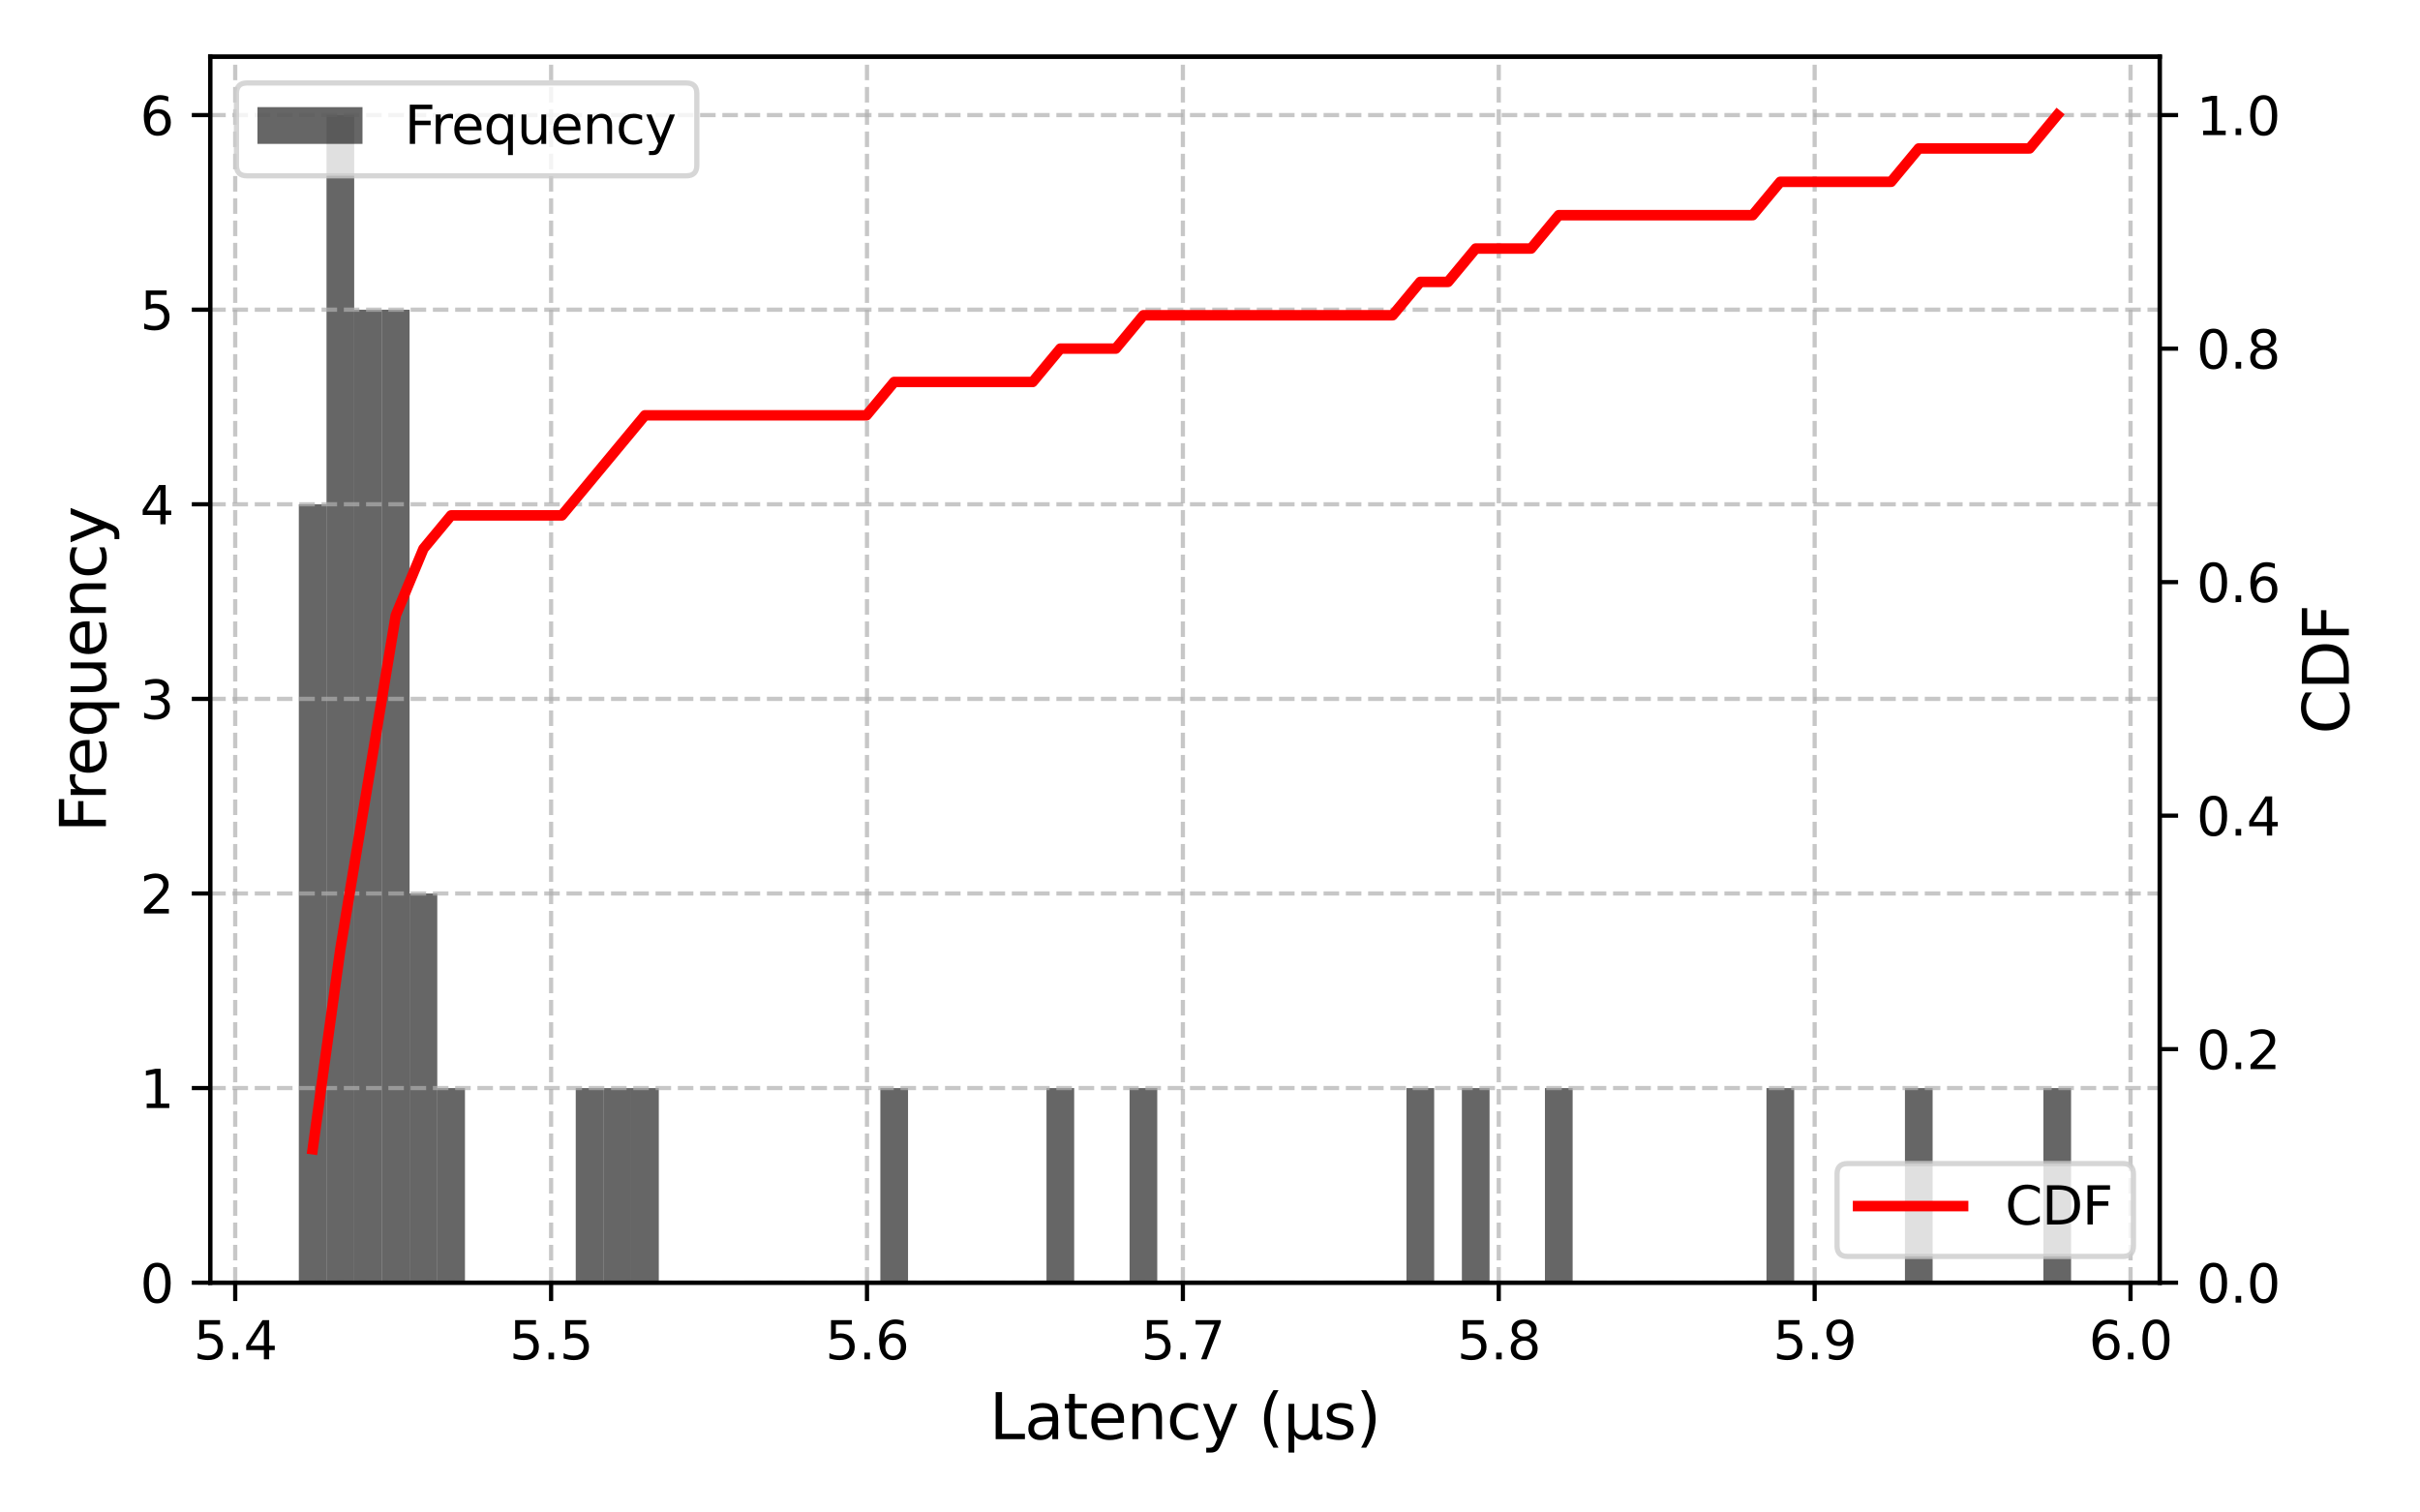 <?xml version="1.0" encoding="utf-8" standalone="no"?>
<!DOCTYPE svg PUBLIC "-//W3C//DTD SVG 1.1//EN"
  "http://www.w3.org/Graphics/SVG/1.1/DTD/svg11.dtd">
<svg xmlns:xlink="http://www.w3.org/1999/xlink" width="460.8pt" height="288pt" viewBox="0 0 460.8 288" xmlns="http://www.w3.org/2000/svg" version="1.1">
 <defs>
  <style type="text/css">*{stroke-linejoin: round; stroke-linecap: butt}</style>
 </defs>
 <g id="figure_1">
  <g id="patch_1">
   <path d="M 0 288 
L 460.8 288 
L 460.8 0 
L 0 0 
z
" style="fill: #ffffff"/>
  </g>
  <g id="axes_1">
   <g id="patch_2">
    <path d="M 40.025 244.24 
L 411.235 244.24 
L 411.235 10.8 
L 40.025 10.8 
z
" style="fill: #ffffff"/>
   </g>
   <g id="patch_3">
    <path d="M 56.898 244.24 
L 62.171 244.24 
L 62.171 96.024 
L 56.898 96.024 
z
" clip-path="url(#p04627a78f4)" style="opacity: 0.6"/>
   </g>
   <g id="patch_4">
    <path d="M 62.171 244.24 
L 67.444 244.24 
L 67.444 21.916 
L 62.171 21.916 
z
" clip-path="url(#p04627a78f4)" style="opacity: 0.6"/>
   </g>
   <g id="patch_5">
    <path d="M 67.444 244.24 
L 72.717 244.24 
L 72.717 58.97 
L 67.444 58.97 
z
" clip-path="url(#p04627a78f4)" style="opacity: 0.6"/>
   </g>
   <g id="patch_6">
    <path d="M 72.717 244.24 
L 77.99 244.24 
L 77.99 58.97 
L 72.717 58.97 
z
" clip-path="url(#p04627a78f4)" style="opacity: 0.6"/>
   </g>
   <g id="patch_7">
    <path d="M 77.99 244.24 
L 83.263 244.24 
L 83.263 170.132 
L 77.99 170.132 
z
" clip-path="url(#p04627a78f4)" style="opacity: 0.6"/>
   </g>
   <g id="patch_8">
    <path d="M 83.263 244.24 
L 88.535 244.24 
L 88.535 207.186 
L 83.263 207.186 
z
" clip-path="url(#p04627a78f4)" style="opacity: 0.6"/>
   </g>
   <g id="patch_9">
    <path d="M 88.535 244.24 
L 93.808 244.24 
L 93.808 244.24 
L 88.535 244.24 
z
" clip-path="url(#p04627a78f4)" style="opacity: 0.6"/>
   </g>
   <g id="patch_10">
    <path d="M 93.808 244.24 
L 99.081 244.24 
L 99.081 244.24 
L 93.808 244.24 
z
" clip-path="url(#p04627a78f4)" style="opacity: 0.6"/>
   </g>
   <g id="patch_11">
    <path d="M 99.081 244.24 
L 104.354 244.24 
L 104.354 244.24 
L 99.081 244.24 
z
" clip-path="url(#p04627a78f4)" style="opacity: 0.6"/>
   </g>
   <g id="patch_12">
    <path d="M 104.354 244.24 
L 109.627 244.24 
L 109.627 244.24 
L 104.354 244.24 
z
" clip-path="url(#p04627a78f4)" style="opacity: 0.6"/>
   </g>
   <g id="patch_13">
    <path d="M 109.627 244.24 
L 114.9 244.24 
L 114.9 207.186 
L 109.627 207.186 
z
" clip-path="url(#p04627a78f4)" style="opacity: 0.6"/>
   </g>
   <g id="patch_14">
    <path d="M 114.9 244.24 
L 120.173 244.24 
L 120.173 207.186 
L 114.9 207.186 
z
" clip-path="url(#p04627a78f4)" style="opacity: 0.6"/>
   </g>
   <g id="patch_15">
    <path d="M 120.173 244.24 
L 125.445 244.24 
L 125.445 207.186 
L 120.173 207.186 
z
" clip-path="url(#p04627a78f4)" style="opacity: 0.6"/>
   </g>
   <g id="patch_16">
    <path d="M 125.445 244.24 
L 130.718 244.24 
L 130.718 244.24 
L 125.445 244.24 
z
" clip-path="url(#p04627a78f4)" style="opacity: 0.6"/>
   </g>
   <g id="patch_17">
    <path d="M 130.718 244.24 
L 135.991 244.24 
L 135.991 244.24 
L 130.718 244.24 
z
" clip-path="url(#p04627a78f4)" style="opacity: 0.6"/>
   </g>
   <g id="patch_18">
    <path d="M 135.991 244.24 
L 141.264 244.24 
L 141.264 244.24 
L 135.991 244.24 
z
" clip-path="url(#p04627a78f4)" style="opacity: 0.6"/>
   </g>
   <g id="patch_19">
    <path d="M 141.264 244.24 
L 146.537 244.24 
L 146.537 244.24 
L 141.264 244.24 
z
" clip-path="url(#p04627a78f4)" style="opacity: 0.6"/>
   </g>
   <g id="patch_20">
    <path d="M 146.537 244.24 
L 151.81 244.24 
L 151.81 244.24 
L 146.537 244.24 
z
" clip-path="url(#p04627a78f4)" style="opacity: 0.6"/>
   </g>
   <g id="patch_21">
    <path d="M 151.81 244.24 
L 157.083 244.24 
L 157.083 244.24 
L 151.81 244.24 
z
" clip-path="url(#p04627a78f4)" style="opacity: 0.6"/>
   </g>
   <g id="patch_22">
    <path d="M 157.083 244.24 
L 162.356 244.24 
L 162.356 244.24 
L 157.083 244.24 
z
" clip-path="url(#p04627a78f4)" style="opacity: 0.6"/>
   </g>
   <g id="patch_23">
    <path d="M 162.356 244.24 
L 167.628 244.24 
L 167.628 244.24 
L 162.356 244.24 
z
" clip-path="url(#p04627a78f4)" style="opacity: 0.6"/>
   </g>
   <g id="patch_24">
    <path d="M 167.628 244.24 
L 172.901 244.24 
L 172.901 207.186 
L 167.628 207.186 
z
" clip-path="url(#p04627a78f4)" style="opacity: 0.6"/>
   </g>
   <g id="patch_25">
    <path d="M 172.901 244.24 
L 178.174 244.24 
L 178.174 244.24 
L 172.901 244.24 
z
" clip-path="url(#p04627a78f4)" style="opacity: 0.6"/>
   </g>
   <g id="patch_26">
    <path d="M 178.174 244.24 
L 183.447 244.24 
L 183.447 244.24 
L 178.174 244.24 
z
" clip-path="url(#p04627a78f4)" style="opacity: 0.6"/>
   </g>
   <g id="patch_27">
    <path d="M 183.447 244.24 
L 188.72 244.24 
L 188.72 244.24 
L 183.447 244.24 
z
" clip-path="url(#p04627a78f4)" style="opacity: 0.6"/>
   </g>
   <g id="patch_28">
    <path d="M 188.72 244.24 
L 193.993 244.24 
L 193.993 244.24 
L 188.72 244.24 
z
" clip-path="url(#p04627a78f4)" style="opacity: 0.6"/>
   </g>
   <g id="patch_29">
    <path d="M 193.993 244.24 
L 199.266 244.24 
L 199.266 244.24 
L 193.993 244.24 
z
" clip-path="url(#p04627a78f4)" style="opacity: 0.6"/>
   </g>
   <g id="patch_30">
    <path d="M 199.266 244.24 
L 204.539 244.24 
L 204.539 207.186 
L 199.266 207.186 
z
" clip-path="url(#p04627a78f4)" style="opacity: 0.6"/>
   </g>
   <g id="patch_31">
    <path d="M 204.539 244.24 
L 209.811 244.24 
L 209.811 244.24 
L 204.539 244.24 
z
" clip-path="url(#p04627a78f4)" style="opacity: 0.6"/>
   </g>
   <g id="patch_32">
    <path d="M 209.811 244.24 
L 215.084 244.24 
L 215.084 244.24 
L 209.811 244.24 
z
" clip-path="url(#p04627a78f4)" style="opacity: 0.6"/>
   </g>
   <g id="patch_33">
    <path d="M 215.084 244.24 
L 220.357 244.24 
L 220.357 207.186 
L 215.084 207.186 
z
" clip-path="url(#p04627a78f4)" style="opacity: 0.6"/>
   </g>
   <g id="patch_34">
    <path d="M 220.357 244.24 
L 225.63 244.24 
L 225.63 244.24 
L 220.357 244.24 
z
" clip-path="url(#p04627a78f4)" style="opacity: 0.6"/>
   </g>
   <g id="patch_35">
    <path d="M 225.63 244.24 
L 230.903 244.24 
L 230.903 244.24 
L 225.63 244.24 
z
" clip-path="url(#p04627a78f4)" style="opacity: 0.6"/>
   </g>
   <g id="patch_36">
    <path d="M 230.903 244.24 
L 236.176 244.24 
L 236.176 244.24 
L 230.903 244.24 
z
" clip-path="url(#p04627a78f4)" style="opacity: 0.6"/>
   </g>
   <g id="patch_37">
    <path d="M 236.176 244.24 
L 241.449 244.24 
L 241.449 244.24 
L 236.176 244.24 
z
" clip-path="url(#p04627a78f4)" style="opacity: 0.6"/>
   </g>
   <g id="patch_38">
    <path d="M 241.449 244.24 
L 246.721 244.24 
L 246.721 244.24 
L 241.449 244.24 
z
" clip-path="url(#p04627a78f4)" style="opacity: 0.6"/>
   </g>
   <g id="patch_39">
    <path d="M 246.721 244.24 
L 251.994 244.24 
L 251.994 244.24 
L 246.721 244.24 
z
" clip-path="url(#p04627a78f4)" style="opacity: 0.6"/>
   </g>
   <g id="patch_40">
    <path d="M 251.994 244.24 
L 257.267 244.24 
L 257.267 244.24 
L 251.994 244.24 
z
" clip-path="url(#p04627a78f4)" style="opacity: 0.6"/>
   </g>
   <g id="patch_41">
    <path d="M 257.267 244.24 
L 262.54 244.24 
L 262.54 244.24 
L 257.267 244.24 
z
" clip-path="url(#p04627a78f4)" style="opacity: 0.6"/>
   </g>
   <g id="patch_42">
    <path d="M 262.54 244.24 
L 267.813 244.24 
L 267.813 244.24 
L 262.54 244.24 
z
" clip-path="url(#p04627a78f4)" style="opacity: 0.6"/>
   </g>
   <g id="patch_43">
    <path d="M 267.813 244.24 
L 273.086 244.24 
L 273.086 207.186 
L 267.813 207.186 
z
" clip-path="url(#p04627a78f4)" style="opacity: 0.6"/>
   </g>
   <g id="patch_44">
    <path d="M 273.086 244.24 
L 278.359 244.24 
L 278.359 244.24 
L 273.086 244.24 
z
" clip-path="url(#p04627a78f4)" style="opacity: 0.6"/>
   </g>
   <g id="patch_45">
    <path d="M 278.359 244.24 
L 283.632 244.24 
L 283.632 207.186 
L 278.359 207.186 
z
" clip-path="url(#p04627a78f4)" style="opacity: 0.6"/>
   </g>
   <g id="patch_46">
    <path d="M 283.632 244.24 
L 288.904 244.24 
L 288.904 244.24 
L 283.632 244.24 
z
" clip-path="url(#p04627a78f4)" style="opacity: 0.6"/>
   </g>
   <g id="patch_47">
    <path d="M 288.904 244.24 
L 294.177 244.24 
L 294.177 244.24 
L 288.904 244.24 
z
" clip-path="url(#p04627a78f4)" style="opacity: 0.6"/>
   </g>
   <g id="patch_48">
    <path d="M 294.177 244.24 
L 299.45 244.24 
L 299.45 207.186 
L 294.177 207.186 
z
" clip-path="url(#p04627a78f4)" style="opacity: 0.6"/>
   </g>
   <g id="patch_49">
    <path d="M 299.45 244.24 
L 304.723 244.24 
L 304.723 244.24 
L 299.45 244.24 
z
" clip-path="url(#p04627a78f4)" style="opacity: 0.6"/>
   </g>
   <g id="patch_50">
    <path d="M 304.723 244.24 
L 309.996 244.24 
L 309.996 244.24 
L 304.723 244.24 
z
" clip-path="url(#p04627a78f4)" style="opacity: 0.6"/>
   </g>
   <g id="patch_51">
    <path d="M 309.996 244.24 
L 315.269 244.24 
L 315.269 244.24 
L 309.996 244.24 
z
" clip-path="url(#p04627a78f4)" style="opacity: 0.6"/>
   </g>
   <g id="patch_52">
    <path d="M 315.269 244.24 
L 320.542 244.24 
L 320.542 244.24 
L 315.269 244.24 
z
" clip-path="url(#p04627a78f4)" style="opacity: 0.6"/>
   </g>
   <g id="patch_53">
    <path d="M 320.542 244.24 
L 325.815 244.24 
L 325.815 244.24 
L 320.542 244.24 
z
" clip-path="url(#p04627a78f4)" style="opacity: 0.6"/>
   </g>
   <g id="patch_54">
    <path d="M 325.815 244.24 
L 331.087 244.24 
L 331.087 244.24 
L 325.815 244.24 
z
" clip-path="url(#p04627a78f4)" style="opacity: 0.6"/>
   </g>
   <g id="patch_55">
    <path d="M 331.087 244.24 
L 336.36 244.24 
L 336.36 244.24 
L 331.087 244.24 
z
" clip-path="url(#p04627a78f4)" style="opacity: 0.6"/>
   </g>
   <g id="patch_56">
    <path d="M 336.36 244.24 
L 341.633 244.24 
L 341.633 207.186 
L 336.36 207.186 
z
" clip-path="url(#p04627a78f4)" style="opacity: 0.6"/>
   </g>
   <g id="patch_57">
    <path d="M 341.633 244.24 
L 346.906 244.24 
L 346.906 244.24 
L 341.633 244.24 
z
" clip-path="url(#p04627a78f4)" style="opacity: 0.6"/>
   </g>
   <g id="patch_58">
    <path d="M 346.906 244.24 
L 352.179 244.24 
L 352.179 244.24 
L 346.906 244.24 
z
" clip-path="url(#p04627a78f4)" style="opacity: 0.6"/>
   </g>
   <g id="patch_59">
    <path d="M 352.179 244.24 
L 357.452 244.24 
L 357.452 244.24 
L 352.179 244.24 
z
" clip-path="url(#p04627a78f4)" style="opacity: 0.6"/>
   </g>
   <g id="patch_60">
    <path d="M 357.452 244.24 
L 362.725 244.24 
L 362.725 244.24 
L 357.452 244.24 
z
" clip-path="url(#p04627a78f4)" style="opacity: 0.6"/>
   </g>
   <g id="patch_61">
    <path d="M 362.725 244.24 
L 367.997 244.24 
L 367.997 207.186 
L 362.725 207.186 
z
" clip-path="url(#p04627a78f4)" style="opacity: 0.6"/>
   </g>
   <g id="patch_62">
    <path d="M 367.997 244.24 
L 373.27 244.24 
L 373.27 244.24 
L 367.997 244.24 
z
" clip-path="url(#p04627a78f4)" style="opacity: 0.6"/>
   </g>
   <g id="patch_63">
    <path d="M 373.27 244.24 
L 378.543 244.24 
L 378.543 244.24 
L 373.27 244.24 
z
" clip-path="url(#p04627a78f4)" style="opacity: 0.6"/>
   </g>
   <g id="patch_64">
    <path d="M 378.543 244.24 
L 383.816 244.24 
L 383.816 244.24 
L 378.543 244.24 
z
" clip-path="url(#p04627a78f4)" style="opacity: 0.6"/>
   </g>
   <g id="patch_65">
    <path d="M 383.816 244.24 
L 389.089 244.24 
L 389.089 244.24 
L 383.816 244.24 
z
" clip-path="url(#p04627a78f4)" style="opacity: 0.6"/>
   </g>
   <g id="patch_66">
    <path d="M 389.089 244.24 
L 394.362 244.24 
L 394.362 207.186 
L 389.089 207.186 
z
" clip-path="url(#p04627a78f4)" style="opacity: 0.6"/>
   </g>
   <g id="matplotlib.axis_1">
    <g id="xtick_1">
     <g id="line2d_1">
      <path d="M 44.789 244.24 
L 44.789 10.8 
" clip-path="url(#p04627a78f4)" style="fill: none; stroke-dasharray: 2.96,1.28; stroke-dashoffset: 0; stroke: #b0b0b0; stroke-opacity: 0.7; stroke-width: 0.8"/>
     </g>
     <g id="line2d_2">
      <defs>
       <path id="m96cc20e21e" d="M 0 0 
L 0 3.5 
" style="stroke: #000000; stroke-width: 0.8"/>
      </defs>
      <g>
       <use xlink:href="#m96cc20e21e" x="44.789" y="244.24" style="stroke: #000000; stroke-width: 0.8"/>
      </g>
     </g>
     <g id="text_1">
      <!-- 5.4 -->
      <g transform="translate(36.837 258.838) scale(0.1 -0.1)">
       <defs>
        <path id="DejaVuSans-35" d="M 691 4666 
L 3169 4666 
L 3169 4134 
L 1269 4134 
L 1269 2991 
Q 1406 3038 1543 3061 
Q 1681 3084 1819 3084 
Q 2600 3084 3056 2656 
Q 3513 2228 3513 1497 
Q 3513 744 3044 326 
Q 2575 -91 1722 -91 
Q 1428 -91 1123 -41 
Q 819 9 494 109 
L 494 744 
Q 775 591 1075 516 
Q 1375 441 1709 441 
Q 2250 441 2565 725 
Q 2881 1009 2881 1497 
Q 2881 1984 2565 2268 
Q 2250 2553 1709 2553 
Q 1456 2553 1204 2497 
Q 953 2441 691 2322 
L 691 4666 
z
" transform="scale(0.016)"/>
        <path id="DejaVuSans-2e" d="M 684 794 
L 1344 794 
L 1344 0 
L 684 0 
L 684 794 
z
" transform="scale(0.016)"/>
        <path id="DejaVuSans-34" d="M 2419 4116 
L 825 1625 
L 2419 1625 
L 2419 4116 
z
M 2253 4666 
L 3047 4666 
L 3047 1625 
L 3713 1625 
L 3713 1100 
L 3047 1100 
L 3047 0 
L 2419 0 
L 2419 1100 
L 313 1100 
L 313 1709 
L 2253 4666 
z
" transform="scale(0.016)"/>
       </defs>
       <use xlink:href="#DejaVuSans-35"/>
       <use xlink:href="#DejaVuSans-2e" transform="translate(63.623 0)"/>
       <use xlink:href="#DejaVuSans-34" transform="translate(95.41 0)"/>
      </g>
     </g>
    </g>
    <g id="xtick_2">
     <g id="line2d_3">
      <path d="M 104.937 244.24 
L 104.937 10.8 
" clip-path="url(#p04627a78f4)" style="fill: none; stroke-dasharray: 2.96,1.28; stroke-dashoffset: 0; stroke: #b0b0b0; stroke-opacity: 0.7; stroke-width: 0.8"/>
     </g>
     <g id="line2d_4">
      <g>
       <use xlink:href="#m96cc20e21e" x="104.937" y="244.24" style="stroke: #000000; stroke-width: 0.8"/>
      </g>
     </g>
     <g id="text_2">
      <!-- 5.5 -->
      <g transform="translate(96.986 258.838) scale(0.1 -0.1)">
       <use xlink:href="#DejaVuSans-35"/>
       <use xlink:href="#DejaVuSans-2e" transform="translate(63.623 0)"/>
       <use xlink:href="#DejaVuSans-35" transform="translate(95.41 0)"/>
      </g>
     </g>
    </g>
    <g id="xtick_3">
     <g id="line2d_5">
      <path d="M 165.086 244.24 
L 165.086 10.8 
" clip-path="url(#p04627a78f4)" style="fill: none; stroke-dasharray: 2.96,1.28; stroke-dashoffset: 0; stroke: #b0b0b0; stroke-opacity: 0.7; stroke-width: 0.8"/>
     </g>
     <g id="line2d_6">
      <g>
       <use xlink:href="#m96cc20e21e" x="165.086" y="244.24" style="stroke: #000000; stroke-width: 0.8"/>
      </g>
     </g>
     <g id="text_3">
      <!-- 5.6 -->
      <g transform="translate(157.134 258.838) scale(0.1 -0.1)">
       <defs>
        <path id="DejaVuSans-36" d="M 2113 2584 
Q 1688 2584 1439 2293 
Q 1191 2003 1191 1497 
Q 1191 994 1439 701 
Q 1688 409 2113 409 
Q 2538 409 2786 701 
Q 3034 994 3034 1497 
Q 3034 2003 2786 2293 
Q 2538 2584 2113 2584 
z
M 3366 4563 
L 3366 3988 
Q 3128 4100 2886 4159 
Q 2644 4219 2406 4219 
Q 1781 4219 1451 3797 
Q 1122 3375 1075 2522 
Q 1259 2794 1537 2939 
Q 1816 3084 2150 3084 
Q 2853 3084 3261 2657 
Q 3669 2231 3669 1497 
Q 3669 778 3244 343 
Q 2819 -91 2113 -91 
Q 1303 -91 875 529 
Q 447 1150 447 2328 
Q 447 3434 972 4092 
Q 1497 4750 2381 4750 
Q 2619 4750 2861 4703 
Q 3103 4656 3366 4563 
z
" transform="scale(0.016)"/>
       </defs>
       <use xlink:href="#DejaVuSans-35"/>
       <use xlink:href="#DejaVuSans-2e" transform="translate(63.623 0)"/>
       <use xlink:href="#DejaVuSans-36" transform="translate(95.41 0)"/>
      </g>
     </g>
    </g>
    <g id="xtick_4">
     <g id="line2d_7">
      <path d="M 225.235 244.24 
L 225.235 10.8 
" clip-path="url(#p04627a78f4)" style="fill: none; stroke-dasharray: 2.96,1.28; stroke-dashoffset: 0; stroke: #b0b0b0; stroke-opacity: 0.7; stroke-width: 0.8"/>
     </g>
     <g id="line2d_8">
      <g>
       <use xlink:href="#m96cc20e21e" x="225.235" y="244.24" style="stroke: #000000; stroke-width: 0.8"/>
      </g>
     </g>
     <g id="text_4">
      <!-- 5.7 -->
      <g transform="translate(217.283 258.838) scale(0.1 -0.1)">
       <defs>
        <path id="DejaVuSans-37" d="M 525 4666 
L 3525 4666 
L 3525 4397 
L 1831 0 
L 1172 0 
L 2766 4134 
L 525 4134 
L 525 4666 
z
" transform="scale(0.016)"/>
       </defs>
       <use xlink:href="#DejaVuSans-35"/>
       <use xlink:href="#DejaVuSans-2e" transform="translate(63.623 0)"/>
       <use xlink:href="#DejaVuSans-37" transform="translate(95.41 0)"/>
      </g>
     </g>
    </g>
    <g id="xtick_5">
     <g id="line2d_9">
      <path d="M 285.383 244.24 
L 285.383 10.8 
" clip-path="url(#p04627a78f4)" style="fill: none; stroke-dasharray: 2.96,1.28; stroke-dashoffset: 0; stroke: #b0b0b0; stroke-opacity: 0.7; stroke-width: 0.8"/>
     </g>
     <g id="line2d_10">
      <g>
       <use xlink:href="#m96cc20e21e" x="285.383" y="244.24" style="stroke: #000000; stroke-width: 0.8"/>
      </g>
     </g>
     <g id="text_5">
      <!-- 5.8 -->
      <g transform="translate(277.432 258.838) scale(0.1 -0.1)">
       <defs>
        <path id="DejaVuSans-38" d="M 2034 2216 
Q 1584 2216 1326 1975 
Q 1069 1734 1069 1313 
Q 1069 891 1326 650 
Q 1584 409 2034 409 
Q 2484 409 2743 651 
Q 3003 894 3003 1313 
Q 3003 1734 2745 1975 
Q 2488 2216 2034 2216 
z
M 1403 2484 
Q 997 2584 770 2862 
Q 544 3141 544 3541 
Q 544 4100 942 4425 
Q 1341 4750 2034 4750 
Q 2731 4750 3128 4425 
Q 3525 4100 3525 3541 
Q 3525 3141 3298 2862 
Q 3072 2584 2669 2484 
Q 3125 2378 3379 2068 
Q 3634 1759 3634 1313 
Q 3634 634 3220 271 
Q 2806 -91 2034 -91 
Q 1263 -91 848 271 
Q 434 634 434 1313 
Q 434 1759 690 2068 
Q 947 2378 1403 2484 
z
M 1172 3481 
Q 1172 3119 1398 2916 
Q 1625 2713 2034 2713 
Q 2441 2713 2670 2916 
Q 2900 3119 2900 3481 
Q 2900 3844 2670 4047 
Q 2441 4250 2034 4250 
Q 1625 4250 1398 4047 
Q 1172 3844 1172 3481 
z
" transform="scale(0.016)"/>
       </defs>
       <use xlink:href="#DejaVuSans-35"/>
       <use xlink:href="#DejaVuSans-2e" transform="translate(63.623 0)"/>
       <use xlink:href="#DejaVuSans-38" transform="translate(95.41 0)"/>
      </g>
     </g>
    </g>
    <g id="xtick_6">
     <g id="line2d_11">
      <path d="M 345.532 244.24 
L 345.532 10.8 
" clip-path="url(#p04627a78f4)" style="fill: none; stroke-dasharray: 2.96,1.28; stroke-dashoffset: 0; stroke: #b0b0b0; stroke-opacity: 0.7; stroke-width: 0.8"/>
     </g>
     <g id="line2d_12">
      <g>
       <use xlink:href="#m96cc20e21e" x="345.532" y="244.24" style="stroke: #000000; stroke-width: 0.8"/>
      </g>
     </g>
     <g id="text_6">
      <!-- 5.9 -->
      <g transform="translate(337.58 258.838) scale(0.1 -0.1)">
       <defs>
        <path id="DejaVuSans-39" d="M 703 97 
L 703 672 
Q 941 559 1184 500 
Q 1428 441 1663 441 
Q 2288 441 2617 861 
Q 2947 1281 2994 2138 
Q 2813 1869 2534 1725 
Q 2256 1581 1919 1581 
Q 1219 1581 811 2004 
Q 403 2428 403 3163 
Q 403 3881 828 4315 
Q 1253 4750 1959 4750 
Q 2769 4750 3195 4129 
Q 3622 3509 3622 2328 
Q 3622 1225 3098 567 
Q 2575 -91 1691 -91 
Q 1453 -91 1209 -44 
Q 966 3 703 97 
z
M 1959 2075 
Q 2384 2075 2632 2365 
Q 2881 2656 2881 3163 
Q 2881 3666 2632 3958 
Q 2384 4250 1959 4250 
Q 1534 4250 1286 3958 
Q 1038 3666 1038 3163 
Q 1038 2656 1286 2365 
Q 1534 2075 1959 2075 
z
" transform="scale(0.016)"/>
       </defs>
       <use xlink:href="#DejaVuSans-35"/>
       <use xlink:href="#DejaVuSans-2e" transform="translate(63.623 0)"/>
       <use xlink:href="#DejaVuSans-39" transform="translate(95.41 0)"/>
      </g>
     </g>
    </g>
    <g id="xtick_7">
     <g id="line2d_13">
      <path d="M 405.681 244.24 
L 405.681 10.8 
" clip-path="url(#p04627a78f4)" style="fill: none; stroke-dasharray: 2.96,1.28; stroke-dashoffset: 0; stroke: #b0b0b0; stroke-opacity: 0.7; stroke-width: 0.8"/>
     </g>
     <g id="line2d_14">
      <g>
       <use xlink:href="#m96cc20e21e" x="405.681" y="244.24" style="stroke: #000000; stroke-width: 0.8"/>
      </g>
     </g>
     <g id="text_7">
      <!-- 6.0 -->
      <g transform="translate(397.729 258.838) scale(0.1 -0.1)">
       <defs>
        <path id="DejaVuSans-30" d="M 2034 4250 
Q 1547 4250 1301 3770 
Q 1056 3291 1056 2328 
Q 1056 1369 1301 889 
Q 1547 409 2034 409 
Q 2525 409 2770 889 
Q 3016 1369 3016 2328 
Q 3016 3291 2770 3770 
Q 2525 4250 2034 4250 
z
M 2034 4750 
Q 2819 4750 3233 4129 
Q 3647 3509 3647 2328 
Q 3647 1150 3233 529 
Q 2819 -91 2034 -91 
Q 1250 -91 836 529 
Q 422 1150 422 2328 
Q 422 3509 836 4129 
Q 1250 4750 2034 4750 
z
" transform="scale(0.016)"/>
       </defs>
       <use xlink:href="#DejaVuSans-36"/>
       <use xlink:href="#DejaVuSans-2e" transform="translate(63.623 0)"/>
       <use xlink:href="#DejaVuSans-30" transform="translate(95.41 0)"/>
      </g>
     </g>
    </g>
    <g id="text_8">
     <!-- Latency (μs) -->
     <g transform="translate(188.381 274.036) scale(0.12 -0.12)">
      <defs>
       <path id="DejaVuSans-4c" d="M 628 4666 
L 1259 4666 
L 1259 531 
L 3531 531 
L 3531 0 
L 628 0 
L 628 4666 
z
" transform="scale(0.016)"/>
       <path id="DejaVuSans-61" d="M 2194 1759 
Q 1497 1759 1228 1600 
Q 959 1441 959 1056 
Q 959 750 1161 570 
Q 1363 391 1709 391 
Q 2188 391 2477 730 
Q 2766 1069 2766 1631 
L 2766 1759 
L 2194 1759 
z
M 3341 1997 
L 3341 0 
L 2766 0 
L 2766 531 
Q 2569 213 2275 61 
Q 1981 -91 1556 -91 
Q 1019 -91 701 211 
Q 384 513 384 1019 
Q 384 1609 779 1909 
Q 1175 2209 1959 2209 
L 2766 2209 
L 2766 2266 
Q 2766 2663 2505 2880 
Q 2244 3097 1772 3097 
Q 1472 3097 1187 3025 
Q 903 2953 641 2809 
L 641 3341 
Q 956 3463 1253 3523 
Q 1550 3584 1831 3584 
Q 2591 3584 2966 3190 
Q 3341 2797 3341 1997 
z
" transform="scale(0.016)"/>
       <path id="DejaVuSans-74" d="M 1172 4494 
L 1172 3500 
L 2356 3500 
L 2356 3053 
L 1172 3053 
L 1172 1153 
Q 1172 725 1289 603 
Q 1406 481 1766 481 
L 2356 481 
L 2356 0 
L 1766 0 
Q 1100 0 847 248 
Q 594 497 594 1153 
L 594 3053 
L 172 3053 
L 172 3500 
L 594 3500 
L 594 4494 
L 1172 4494 
z
" transform="scale(0.016)"/>
       <path id="DejaVuSans-65" d="M 3597 1894 
L 3597 1613 
L 953 1613 
Q 991 1019 1311 708 
Q 1631 397 2203 397 
Q 2534 397 2845 478 
Q 3156 559 3463 722 
L 3463 178 
Q 3153 47 2828 -22 
Q 2503 -91 2169 -91 
Q 1331 -91 842 396 
Q 353 884 353 1716 
Q 353 2575 817 3079 
Q 1281 3584 2069 3584 
Q 2775 3584 3186 3129 
Q 3597 2675 3597 1894 
z
M 3022 2063 
Q 3016 2534 2758 2815 
Q 2500 3097 2075 3097 
Q 1594 3097 1305 2825 
Q 1016 2553 972 2059 
L 3022 2063 
z
" transform="scale(0.016)"/>
       <path id="DejaVuSans-6e" d="M 3513 2113 
L 3513 0 
L 2938 0 
L 2938 2094 
Q 2938 2591 2744 2837 
Q 2550 3084 2163 3084 
Q 1697 3084 1428 2787 
Q 1159 2491 1159 1978 
L 1159 0 
L 581 0 
L 581 3500 
L 1159 3500 
L 1159 2956 
Q 1366 3272 1645 3428 
Q 1925 3584 2291 3584 
Q 2894 3584 3203 3211 
Q 3513 2838 3513 2113 
z
" transform="scale(0.016)"/>
       <path id="DejaVuSans-63" d="M 3122 3366 
L 3122 2828 
Q 2878 2963 2633 3030 
Q 2388 3097 2138 3097 
Q 1578 3097 1268 2742 
Q 959 2388 959 1747 
Q 959 1106 1268 751 
Q 1578 397 2138 397 
Q 2388 397 2633 464 
Q 2878 531 3122 666 
L 3122 134 
Q 2881 22 2623 -34 
Q 2366 -91 2075 -91 
Q 1284 -91 818 406 
Q 353 903 353 1747 
Q 353 2603 823 3093 
Q 1294 3584 2113 3584 
Q 2378 3584 2631 3529 
Q 2884 3475 3122 3366 
z
" transform="scale(0.016)"/>
       <path id="DejaVuSans-79" d="M 2059 -325 
Q 1816 -950 1584 -1140 
Q 1353 -1331 966 -1331 
L 506 -1331 
L 506 -850 
L 844 -850 
Q 1081 -850 1212 -737 
Q 1344 -625 1503 -206 
L 1606 56 
L 191 3500 
L 800 3500 
L 1894 763 
L 2988 3500 
L 3597 3500 
L 2059 -325 
z
" transform="scale(0.016)"/>
       <path id="DejaVuSans-20" transform="scale(0.016)"/>
       <path id="DejaVuSans-28" d="M 1984 4856 
Q 1566 4138 1362 3434 
Q 1159 2731 1159 2009 
Q 1159 1288 1364 580 
Q 1569 -128 1984 -844 
L 1484 -844 
Q 1016 -109 783 600 
Q 550 1309 550 2009 
Q 550 2706 781 3412 
Q 1013 4119 1484 4856 
L 1984 4856 
z
" transform="scale(0.016)"/>
       <path id="DejaVuSans-3bc" d="M 544 -1331 
L 544 3500 
L 1119 3500 
L 1119 1325 
Q 1119 872 1334 640 
Q 1550 409 1972 409 
Q 2434 409 2667 671 
Q 2900 934 2900 1459 
L 2900 3500 
L 3475 3500 
L 3475 806 
Q 3475 619 3529 530 
Q 3584 441 3700 441 
Q 3728 441 3778 458 
Q 3828 475 3916 513 
L 3916 50 
Q 3788 -22 3673 -56 
Q 3559 -91 3450 -91 
Q 3234 -91 3106 31 
Q 2978 153 2931 403 
Q 2775 156 2548 32 
Q 2322 -91 2016 -91 
Q 1697 -91 1473 31 
Q 1250 153 1119 397 
L 1119 -1331 
L 544 -1331 
z
" transform="scale(0.016)"/>
       <path id="DejaVuSans-73" d="M 2834 3397 
L 2834 2853 
Q 2591 2978 2328 3040 
Q 2066 3103 1784 3103 
Q 1356 3103 1142 2972 
Q 928 2841 928 2578 
Q 928 2378 1081 2264 
Q 1234 2150 1697 2047 
L 1894 2003 
Q 2506 1872 2764 1633 
Q 3022 1394 3022 966 
Q 3022 478 2636 193 
Q 2250 -91 1575 -91 
Q 1294 -91 989 -36 
Q 684 19 347 128 
L 347 722 
Q 666 556 975 473 
Q 1284 391 1588 391 
Q 1994 391 2212 530 
Q 2431 669 2431 922 
Q 2431 1156 2273 1281 
Q 2116 1406 1581 1522 
L 1381 1569 
Q 847 1681 609 1914 
Q 372 2147 372 2553 
Q 372 3047 722 3315 
Q 1072 3584 1716 3584 
Q 2034 3584 2315 3537 
Q 2597 3491 2834 3397 
z
" transform="scale(0.016)"/>
       <path id="DejaVuSans-29" d="M 513 4856 
L 1013 4856 
Q 1481 4119 1714 3412 
Q 1947 2706 1947 2009 
Q 1947 1309 1714 600 
Q 1481 -109 1013 -844 
L 513 -844 
Q 928 -128 1133 580 
Q 1338 1288 1338 2009 
Q 1338 2731 1133 3434 
Q 928 4138 513 4856 
z
" transform="scale(0.016)"/>
      </defs>
      <use xlink:href="#DejaVuSans-4c"/>
      <use xlink:href="#DejaVuSans-61" transform="translate(55.713 0)"/>
      <use xlink:href="#DejaVuSans-74" transform="translate(116.992 0)"/>
      <use xlink:href="#DejaVuSans-65" transform="translate(156.201 0)"/>
      <use xlink:href="#DejaVuSans-6e" transform="translate(217.725 0)"/>
      <use xlink:href="#DejaVuSans-63" transform="translate(281.104 0)"/>
      <use xlink:href="#DejaVuSans-79" transform="translate(336.084 0)"/>
      <use xlink:href="#DejaVuSans-20" transform="translate(395.264 0)"/>
      <use xlink:href="#DejaVuSans-28" transform="translate(427.051 0)"/>
      <use xlink:href="#DejaVuSans-3bc" transform="translate(466.064 0)"/>
      <use xlink:href="#DejaVuSans-73" transform="translate(529.688 0)"/>
      <use xlink:href="#DejaVuSans-29" transform="translate(581.787 0)"/>
     </g>
    </g>
   </g>
   <g id="matplotlib.axis_2">
    <g id="ytick_1">
     <g id="line2d_15">
      <path d="M 40.025 244.24 
L 411.235 244.24 
" clip-path="url(#p04627a78f4)" style="fill: none; stroke-dasharray: 2.96,1.28; stroke-dashoffset: 0; stroke: #b0b0b0; stroke-opacity: 0.7; stroke-width: 0.8"/>
     </g>
     <g id="line2d_16">
      <defs>
       <path id="mc2ac7c5a0c" d="M 0 0 
L -3.5 0 
" style="stroke: #000000; stroke-width: 0.8"/>
      </defs>
      <g>
       <use xlink:href="#mc2ac7c5a0c" x="40.025" y="244.24" style="stroke: #000000; stroke-width: 0.8"/>
      </g>
     </g>
     <g id="text_9">
      <!-- 0 -->
      <g transform="translate(26.663 248.039) scale(0.1 -0.1)">
       <use xlink:href="#DejaVuSans-30"/>
      </g>
     </g>
    </g>
    <g id="ytick_2">
     <g id="line2d_17">
      <path d="M 40.025 207.186 
L 411.235 207.186 
" clip-path="url(#p04627a78f4)" style="fill: none; stroke-dasharray: 2.96,1.28; stroke-dashoffset: 0; stroke: #b0b0b0; stroke-opacity: 0.7; stroke-width: 0.8"/>
     </g>
     <g id="line2d_18">
      <g>
       <use xlink:href="#mc2ac7c5a0c" x="40.025" y="207.186" style="stroke: #000000; stroke-width: 0.8"/>
      </g>
     </g>
     <g id="text_10">
      <!-- 1 -->
      <g transform="translate(26.663 210.985) scale(0.1 -0.1)">
       <defs>
        <path id="DejaVuSans-31" d="M 794 531 
L 1825 531 
L 1825 4091 
L 703 3866 
L 703 4441 
L 1819 4666 
L 2450 4666 
L 2450 531 
L 3481 531 
L 3481 0 
L 794 0 
L 794 531 
z
" transform="scale(0.016)"/>
       </defs>
       <use xlink:href="#DejaVuSans-31"/>
      </g>
     </g>
    </g>
    <g id="ytick_3">
     <g id="line2d_19">
      <path d="M 40.025 170.132 
L 411.235 170.132 
" clip-path="url(#p04627a78f4)" style="fill: none; stroke-dasharray: 2.96,1.28; stroke-dashoffset: 0; stroke: #b0b0b0; stroke-opacity: 0.7; stroke-width: 0.8"/>
     </g>
     <g id="line2d_20">
      <g>
       <use xlink:href="#mc2ac7c5a0c" x="40.025" y="170.132" style="stroke: #000000; stroke-width: 0.8"/>
      </g>
     </g>
     <g id="text_11">
      <!-- 2 -->
      <g transform="translate(26.663 173.931) scale(0.1 -0.1)">
       <defs>
        <path id="DejaVuSans-32" d="M 1228 531 
L 3431 531 
L 3431 0 
L 469 0 
L 469 531 
Q 828 903 1448 1529 
Q 2069 2156 2228 2338 
Q 2531 2678 2651 2914 
Q 2772 3150 2772 3378 
Q 2772 3750 2511 3984 
Q 2250 4219 1831 4219 
Q 1534 4219 1204 4116 
Q 875 4013 500 3803 
L 500 4441 
Q 881 4594 1212 4672 
Q 1544 4750 1819 4750 
Q 2544 4750 2975 4387 
Q 3406 4025 3406 3419 
Q 3406 3131 3298 2873 
Q 3191 2616 2906 2266 
Q 2828 2175 2409 1742 
Q 1991 1309 1228 531 
z
" transform="scale(0.016)"/>
       </defs>
       <use xlink:href="#DejaVuSans-32"/>
      </g>
     </g>
    </g>
    <g id="ytick_4">
     <g id="line2d_21">
      <path d="M 40.025 133.078 
L 411.235 133.078 
" clip-path="url(#p04627a78f4)" style="fill: none; stroke-dasharray: 2.96,1.28; stroke-dashoffset: 0; stroke: #b0b0b0; stroke-opacity: 0.7; stroke-width: 0.8"/>
     </g>
     <g id="line2d_22">
      <g>
       <use xlink:href="#mc2ac7c5a0c" x="40.025" y="133.078" style="stroke: #000000; stroke-width: 0.8"/>
      </g>
     </g>
     <g id="text_12">
      <!-- 3 -->
      <g transform="translate(26.663 136.877) scale(0.1 -0.1)">
       <defs>
        <path id="DejaVuSans-33" d="M 2597 2516 
Q 3050 2419 3304 2112 
Q 3559 1806 3559 1356 
Q 3559 666 3084 287 
Q 2609 -91 1734 -91 
Q 1441 -91 1130 -33 
Q 819 25 488 141 
L 488 750 
Q 750 597 1062 519 
Q 1375 441 1716 441 
Q 2309 441 2620 675 
Q 2931 909 2931 1356 
Q 2931 1769 2642 2001 
Q 2353 2234 1838 2234 
L 1294 2234 
L 1294 2753 
L 1863 2753 
Q 2328 2753 2575 2939 
Q 2822 3125 2822 3475 
Q 2822 3834 2567 4026 
Q 2313 4219 1838 4219 
Q 1578 4219 1281 4162 
Q 984 4106 628 3988 
L 628 4550 
Q 988 4650 1302 4700 
Q 1616 4750 1894 4750 
Q 2613 4750 3031 4423 
Q 3450 4097 3450 3541 
Q 3450 3153 3228 2886 
Q 3006 2619 2597 2516 
z
" transform="scale(0.016)"/>
       </defs>
       <use xlink:href="#DejaVuSans-33"/>
      </g>
     </g>
    </g>
    <g id="ytick_5">
     <g id="line2d_23">
      <path d="M 40.025 96.024 
L 411.235 96.024 
" clip-path="url(#p04627a78f4)" style="fill: none; stroke-dasharray: 2.96,1.28; stroke-dashoffset: 0; stroke: #b0b0b0; stroke-opacity: 0.7; stroke-width: 0.8"/>
     </g>
     <g id="line2d_24">
      <g>
       <use xlink:href="#mc2ac7c5a0c" x="40.025" y="96.024" style="stroke: #000000; stroke-width: 0.8"/>
      </g>
     </g>
     <g id="text_13">
      <!-- 4 -->
      <g transform="translate(26.663 99.823) scale(0.1 -0.1)">
       <use xlink:href="#DejaVuSans-34"/>
      </g>
     </g>
    </g>
    <g id="ytick_6">
     <g id="line2d_25">
      <path d="M 40.025 58.97 
L 411.235 58.97 
" clip-path="url(#p04627a78f4)" style="fill: none; stroke-dasharray: 2.96,1.28; stroke-dashoffset: 0; stroke: #b0b0b0; stroke-opacity: 0.7; stroke-width: 0.8"/>
     </g>
     <g id="line2d_26">
      <g>
       <use xlink:href="#mc2ac7c5a0c" x="40.025" y="58.97" style="stroke: #000000; stroke-width: 0.8"/>
      </g>
     </g>
     <g id="text_14">
      <!-- 5 -->
      <g transform="translate(26.663 62.769) scale(0.1 -0.1)">
       <use xlink:href="#DejaVuSans-35"/>
      </g>
     </g>
    </g>
    <g id="ytick_7">
     <g id="line2d_27">
      <path d="M 40.025 21.916 
L 411.235 21.916 
" clip-path="url(#p04627a78f4)" style="fill: none; stroke-dasharray: 2.96,1.28; stroke-dashoffset: 0; stroke: #b0b0b0; stroke-opacity: 0.7; stroke-width: 0.8"/>
     </g>
     <g id="line2d_28">
      <g>
       <use xlink:href="#mc2ac7c5a0c" x="40.025" y="21.916" style="stroke: #000000; stroke-width: 0.8"/>
      </g>
     </g>
     <g id="text_15">
      <!-- 6 -->
      <g transform="translate(26.663 25.715) scale(0.1 -0.1)">
       <use xlink:href="#DejaVuSans-36"/>
      </g>
     </g>
    </g>
    <g id="text_16">
     <!-- Frequency -->
     <g transform="translate(20.167 158.516) rotate(-90) scale(0.12 -0.12)">
      <defs>
       <path id="DejaVuSans-46" d="M 628 4666 
L 3309 4666 
L 3309 4134 
L 1259 4134 
L 1259 2759 
L 3109 2759 
L 3109 2228 
L 1259 2228 
L 1259 0 
L 628 0 
L 628 4666 
z
" transform="scale(0.016)"/>
       <path id="DejaVuSans-72" d="M 2631 2963 
Q 2534 3019 2420 3045 
Q 2306 3072 2169 3072 
Q 1681 3072 1420 2755 
Q 1159 2438 1159 1844 
L 1159 0 
L 581 0 
L 581 3500 
L 1159 3500 
L 1159 2956 
Q 1341 3275 1631 3429 
Q 1922 3584 2338 3584 
Q 2397 3584 2469 3576 
Q 2541 3569 2628 3553 
L 2631 2963 
z
" transform="scale(0.016)"/>
       <path id="DejaVuSans-71" d="M 947 1747 
Q 947 1113 1208 752 
Q 1469 391 1925 391 
Q 2381 391 2643 752 
Q 2906 1113 2906 1747 
Q 2906 2381 2643 2742 
Q 2381 3103 1925 3103 
Q 1469 3103 1208 2742 
Q 947 2381 947 1747 
z
M 2906 525 
Q 2725 213 2448 61 
Q 2172 -91 1784 -91 
Q 1150 -91 751 415 
Q 353 922 353 1747 
Q 353 2572 751 3078 
Q 1150 3584 1784 3584 
Q 2172 3584 2448 3432 
Q 2725 3281 2906 2969 
L 2906 3500 
L 3481 3500 
L 3481 -1331 
L 2906 -1331 
L 2906 525 
z
" transform="scale(0.016)"/>
       <path id="DejaVuSans-75" d="M 544 1381 
L 544 3500 
L 1119 3500 
L 1119 1403 
Q 1119 906 1312 657 
Q 1506 409 1894 409 
Q 2359 409 2629 706 
Q 2900 1003 2900 1516 
L 2900 3500 
L 3475 3500 
L 3475 0 
L 2900 0 
L 2900 538 
Q 2691 219 2414 64 
Q 2138 -91 1772 -91 
Q 1169 -91 856 284 
Q 544 659 544 1381 
z
M 1991 3584 
L 1991 3584 
z
" transform="scale(0.016)"/>
      </defs>
      <use xlink:href="#DejaVuSans-46"/>
      <use xlink:href="#DejaVuSans-72" transform="translate(50.27 0)"/>
      <use xlink:href="#DejaVuSans-65" transform="translate(89.133 0)"/>
      <use xlink:href="#DejaVuSans-71" transform="translate(150.656 0)"/>
      <use xlink:href="#DejaVuSans-75" transform="translate(214.133 0)"/>
      <use xlink:href="#DejaVuSans-65" transform="translate(277.512 0)"/>
      <use xlink:href="#DejaVuSans-6e" transform="translate(339.035 0)"/>
      <use xlink:href="#DejaVuSans-63" transform="translate(402.414 0)"/>
      <use xlink:href="#DejaVuSans-79" transform="translate(457.395 0)"/>
     </g>
    </g>
   </g>
   <g id="patch_67">
    <path d="M 40.025 244.24 
L 40.025 10.8 
" style="fill: none; stroke: #000000; stroke-width: 0.8; stroke-linejoin: miter; stroke-linecap: square"/>
   </g>
   <g id="patch_68">
    <path d="M 411.235 244.24 
L 411.235 10.8 
" style="fill: none; stroke: #000000; stroke-width: 0.8; stroke-linejoin: miter; stroke-linecap: square"/>
   </g>
   <g id="patch_69">
    <path d="M 40.025 244.24 
L 411.235 244.24 
" style="fill: none; stroke: #000000; stroke-width: 0.8; stroke-linejoin: miter; stroke-linecap: square"/>
   </g>
   <g id="patch_70">
    <path d="M 40.025 10.8 
L 411.235 10.8 
" style="fill: none; stroke: #000000; stroke-width: 0.8; stroke-linejoin: miter; stroke-linecap: square"/>
   </g>
   <g id="legend_1">
    <g id="patch_71">
     <path d="M 47.025 33.478 
L 130.684 33.478 
Q 132.684 33.478 132.684 31.478 
L 132.684 17.8 
Q 132.684 15.8 130.684 15.8 
L 47.025 15.8 
Q 45.025 15.8 45.025 17.8 
L 45.025 31.478 
Q 45.025 33.478 47.025 33.478 
z
" style="fill: #ffffff; opacity: 0.8; stroke: #cccccc; stroke-linejoin: miter"/>
    </g>
    <g id="patch_72">
     <path d="M 49.025 27.398 
L 69.025 27.398 
L 69.025 20.398 
L 49.025 20.398 
z
" style="opacity: 0.6"/>
    </g>
    <g id="text_17">
     <!-- Frequency -->
     <g transform="translate(77.025 27.398) scale(0.1 -0.1)">
      <use xlink:href="#DejaVuSans-46"/>
      <use xlink:href="#DejaVuSans-72" transform="translate(50.27 0)"/>
      <use xlink:href="#DejaVuSans-65" transform="translate(89.133 0)"/>
      <use xlink:href="#DejaVuSans-71" transform="translate(150.656 0)"/>
      <use xlink:href="#DejaVuSans-75" transform="translate(214.133 0)"/>
      <use xlink:href="#DejaVuSans-65" transform="translate(277.512 0)"/>
      <use xlink:href="#DejaVuSans-6e" transform="translate(339.035 0)"/>
      <use xlink:href="#DejaVuSans-63" transform="translate(402.414 0)"/>
      <use xlink:href="#DejaVuSans-79" transform="translate(457.395 0)"/>
     </g>
    </g>
   </g>
  </g>
  <g id="axes_2">
   <g id="matplotlib.axis_3">
    <g id="ytick_8">
     <g id="line2d_29">
      <defs>
       <path id="md0a11f424b" d="M 0 0 
L 3.5 0 
" style="stroke: #000000; stroke-width: 0.8"/>
      </defs>
      <g>
       <use xlink:href="#md0a11f424b" x="411.235" y="244.24" style="stroke: #000000; stroke-width: 0.8"/>
      </g>
     </g>
     <g id="text_18">
      <!-- 0.0 -->
      <g transform="translate(418.235 248.039) scale(0.1 -0.1)">
       <use xlink:href="#DejaVuSans-30"/>
       <use xlink:href="#DejaVuSans-2e" transform="translate(63.623 0)"/>
       <use xlink:href="#DejaVuSans-30" transform="translate(95.41 0)"/>
      </g>
     </g>
    </g>
    <g id="ytick_9">
     <g id="line2d_30">
      <g>
       <use xlink:href="#md0a11f424b" x="411.235" y="199.775" style="stroke: #000000; stroke-width: 0.8"/>
      </g>
     </g>
     <g id="text_19">
      <!-- 0.2 -->
      <g transform="translate(418.235 203.574) scale(0.1 -0.1)">
       <use xlink:href="#DejaVuSans-30"/>
       <use xlink:href="#DejaVuSans-2e" transform="translate(63.623 0)"/>
       <use xlink:href="#DejaVuSans-32" transform="translate(95.41 0)"/>
      </g>
     </g>
    </g>
    <g id="ytick_10">
     <g id="line2d_31">
      <g>
       <use xlink:href="#md0a11f424b" x="411.235" y="155.31" style="stroke: #000000; stroke-width: 0.8"/>
      </g>
     </g>
     <g id="text_20">
      <!-- 0.4 -->
      <g transform="translate(418.235 159.11) scale(0.1 -0.1)">
       <use xlink:href="#DejaVuSans-30"/>
       <use xlink:href="#DejaVuSans-2e" transform="translate(63.623 0)"/>
       <use xlink:href="#DejaVuSans-34" transform="translate(95.41 0)"/>
      </g>
     </g>
    </g>
    <g id="ytick_11">
     <g id="line2d_32">
      <g>
       <use xlink:href="#md0a11f424b" x="411.235" y="110.846" style="stroke: #000000; stroke-width: 0.8"/>
      </g>
     </g>
     <g id="text_21">
      <!-- 0.6 -->
      <g transform="translate(418.235 114.645) scale(0.1 -0.1)">
       <use xlink:href="#DejaVuSans-30"/>
       <use xlink:href="#DejaVuSans-2e" transform="translate(63.623 0)"/>
       <use xlink:href="#DejaVuSans-36" transform="translate(95.41 0)"/>
      </g>
     </g>
    </g>
    <g id="ytick_12">
     <g id="line2d_33">
      <g>
       <use xlink:href="#md0a11f424b" x="411.235" y="66.381" style="stroke: #000000; stroke-width: 0.8"/>
      </g>
     </g>
     <g id="text_22">
      <!-- 0.8 -->
      <g transform="translate(418.235 70.18) scale(0.1 -0.1)">
       <use xlink:href="#DejaVuSans-30"/>
       <use xlink:href="#DejaVuSans-2e" transform="translate(63.623 0)"/>
       <use xlink:href="#DejaVuSans-38" transform="translate(95.41 0)"/>
      </g>
     </g>
    </g>
    <g id="ytick_13">
     <g id="line2d_34">
      <g>
       <use xlink:href="#md0a11f424b" x="411.235" y="21.916" style="stroke: #000000; stroke-width: 0.8"/>
      </g>
     </g>
     <g id="text_23">
      <!-- 1.0 -->
      <g transform="translate(418.235 25.715) scale(0.1 -0.1)">
       <use xlink:href="#DejaVuSans-31"/>
       <use xlink:href="#DejaVuSans-2e" transform="translate(63.623 0)"/>
       <use xlink:href="#DejaVuSans-30" transform="translate(95.41 0)"/>
      </g>
     </g>
    </g>
    <g id="text_24">
     <!-- CDF -->
     <g transform="translate(447.256 139.781) rotate(-90) scale(0.12 -0.12)">
      <defs>
       <path id="DejaVuSans-43" d="M 4122 4306 
L 4122 3641 
Q 3803 3938 3442 4084 
Q 3081 4231 2675 4231 
Q 1875 4231 1450 3742 
Q 1025 3253 1025 2328 
Q 1025 1406 1450 917 
Q 1875 428 2675 428 
Q 3081 428 3442 575 
Q 3803 722 4122 1019 
L 4122 359 
Q 3791 134 3420 21 
Q 3050 -91 2638 -91 
Q 1578 -91 968 557 
Q 359 1206 359 2328 
Q 359 3453 968 4101 
Q 1578 4750 2638 4750 
Q 3056 4750 3426 4639 
Q 3797 4528 4122 4306 
z
" transform="scale(0.016)"/>
       <path id="DejaVuSans-44" d="M 1259 4147 
L 1259 519 
L 2022 519 
Q 2988 519 3436 956 
Q 3884 1394 3884 2338 
Q 3884 3275 3436 3711 
Q 2988 4147 2022 4147 
L 1259 4147 
z
M 628 4666 
L 1925 4666 
Q 3281 4666 3915 4102 
Q 4550 3538 4550 2338 
Q 4550 1131 3912 565 
Q 3275 0 1925 0 
L 628 0 
L 628 4666 
z
" transform="scale(0.016)"/>
      </defs>
      <use xlink:href="#DejaVuSans-43"/>
      <use xlink:href="#DejaVuSans-44" transform="translate(69.824 0)"/>
      <use xlink:href="#DejaVuSans-46" transform="translate(146.826 0)"/>
     </g>
    </g>
   </g>
   <g id="line2d_35">
    <path d="M 59.535 218.832 
L 64.807 180.719 
L 70.08 148.958 
L 75.353 117.198 
L 80.626 104.494 
L 85.899 98.141 
L 91.172 98.141 
L 96.445 98.141 
L 101.718 98.141 
L 106.99 98.141 
L 112.263 91.789 
L 117.536 85.437 
L 122.809 79.085 
L 128.082 79.085 
L 133.355 79.085 
L 138.628 79.085 
L 143.901 79.085 
L 149.173 79.085 
L 154.446 79.085 
L 159.719 79.085 
L 164.992 79.085 
L 170.265 72.733 
L 175.538 72.733 
L 180.811 72.733 
L 186.083 72.733 
L 191.356 72.733 
L 196.629 72.733 
L 201.902 66.381 
L 207.175 66.381 
L 212.448 66.381 
L 217.721 60.029 
L 222.994 60.029 
L 228.266 60.029 
L 233.539 60.029 
L 238.812 60.029 
L 244.085 60.029 
L 249.358 60.029 
L 254.631 60.029 
L 259.904 60.029 
L 265.177 60.029 
L 270.449 53.677 
L 275.722 53.677 
L 280.995 47.325 
L 286.268 47.325 
L 291.541 47.325 
L 296.814 40.973 
L 302.087 40.973 
L 307.359 40.973 
L 312.632 40.973 
L 317.905 40.973 
L 323.178 40.973 
L 328.451 40.973 
L 333.724 40.973 
L 338.997 34.62 
L 344.27 34.62 
L 349.542 34.62 
L 354.815 34.62 
L 360.088 34.62 
L 365.361 28.268 
L 370.634 28.268 
L 375.907 28.268 
L 381.18 28.268 
L 386.453 28.268 
L 391.725 21.916 
" clip-path="url(#p04627a78f4)" style="fill: none; stroke: #ff0000; stroke-width: 2; stroke-linecap: square"/>
   </g>
   <g id="patch_73">
    <path d="M 40.025 244.24 
L 40.025 10.8 
" style="fill: none; stroke: #000000; stroke-width: 0.8; stroke-linejoin: miter; stroke-linecap: square"/>
   </g>
   <g id="patch_74">
    <path d="M 411.235 244.24 
L 411.235 10.8 
" style="fill: none; stroke: #000000; stroke-width: 0.8; stroke-linejoin: miter; stroke-linecap: square"/>
   </g>
   <g id="patch_75">
    <path d="M 40.025 244.24 
L 411.235 244.24 
" style="fill: none; stroke: #000000; stroke-width: 0.8; stroke-linejoin: miter; stroke-linecap: square"/>
   </g>
   <g id="patch_76">
    <path d="M 40.025 10.8 
L 411.235 10.8 
" style="fill: none; stroke: #000000; stroke-width: 0.8; stroke-linejoin: miter; stroke-linecap: square"/>
   </g>
   <g id="legend_2">
    <g id="patch_77">
     <path d="M 351.801 239.24 
L 404.235 239.24 
Q 406.235 239.24 406.235 237.24 
L 406.235 223.562 
Q 406.235 221.562 404.235 221.562 
L 351.801 221.562 
Q 349.801 221.562 349.801 223.562 
L 349.801 237.24 
Q 349.801 239.24 351.801 239.24 
z
" style="fill: #ffffff; opacity: 0.8; stroke: #cccccc; stroke-linejoin: miter"/>
    </g>
    <g id="line2d_36">
     <path d="M 353.801 229.66 
L 363.801 229.66 
L 373.801 229.66 
" style="fill: none; stroke: #ff0000; stroke-width: 2; stroke-linecap: square"/>
    </g>
    <g id="text_25">
     <!-- CDF -->
     <g transform="translate(381.801 233.16) scale(0.1 -0.1)">
      <use xlink:href="#DejaVuSans-43"/>
      <use xlink:href="#DejaVuSans-44" transform="translate(69.824 0)"/>
      <use xlink:href="#DejaVuSans-46" transform="translate(146.826 0)"/>
     </g>
    </g>
   </g>
  </g>
 </g>
 <defs>
  <clipPath id="p04627a78f4">
   <rect x="40.025" y="10.8" width="371.21" height="233.44"/>
  </clipPath>
 </defs>
</svg>
